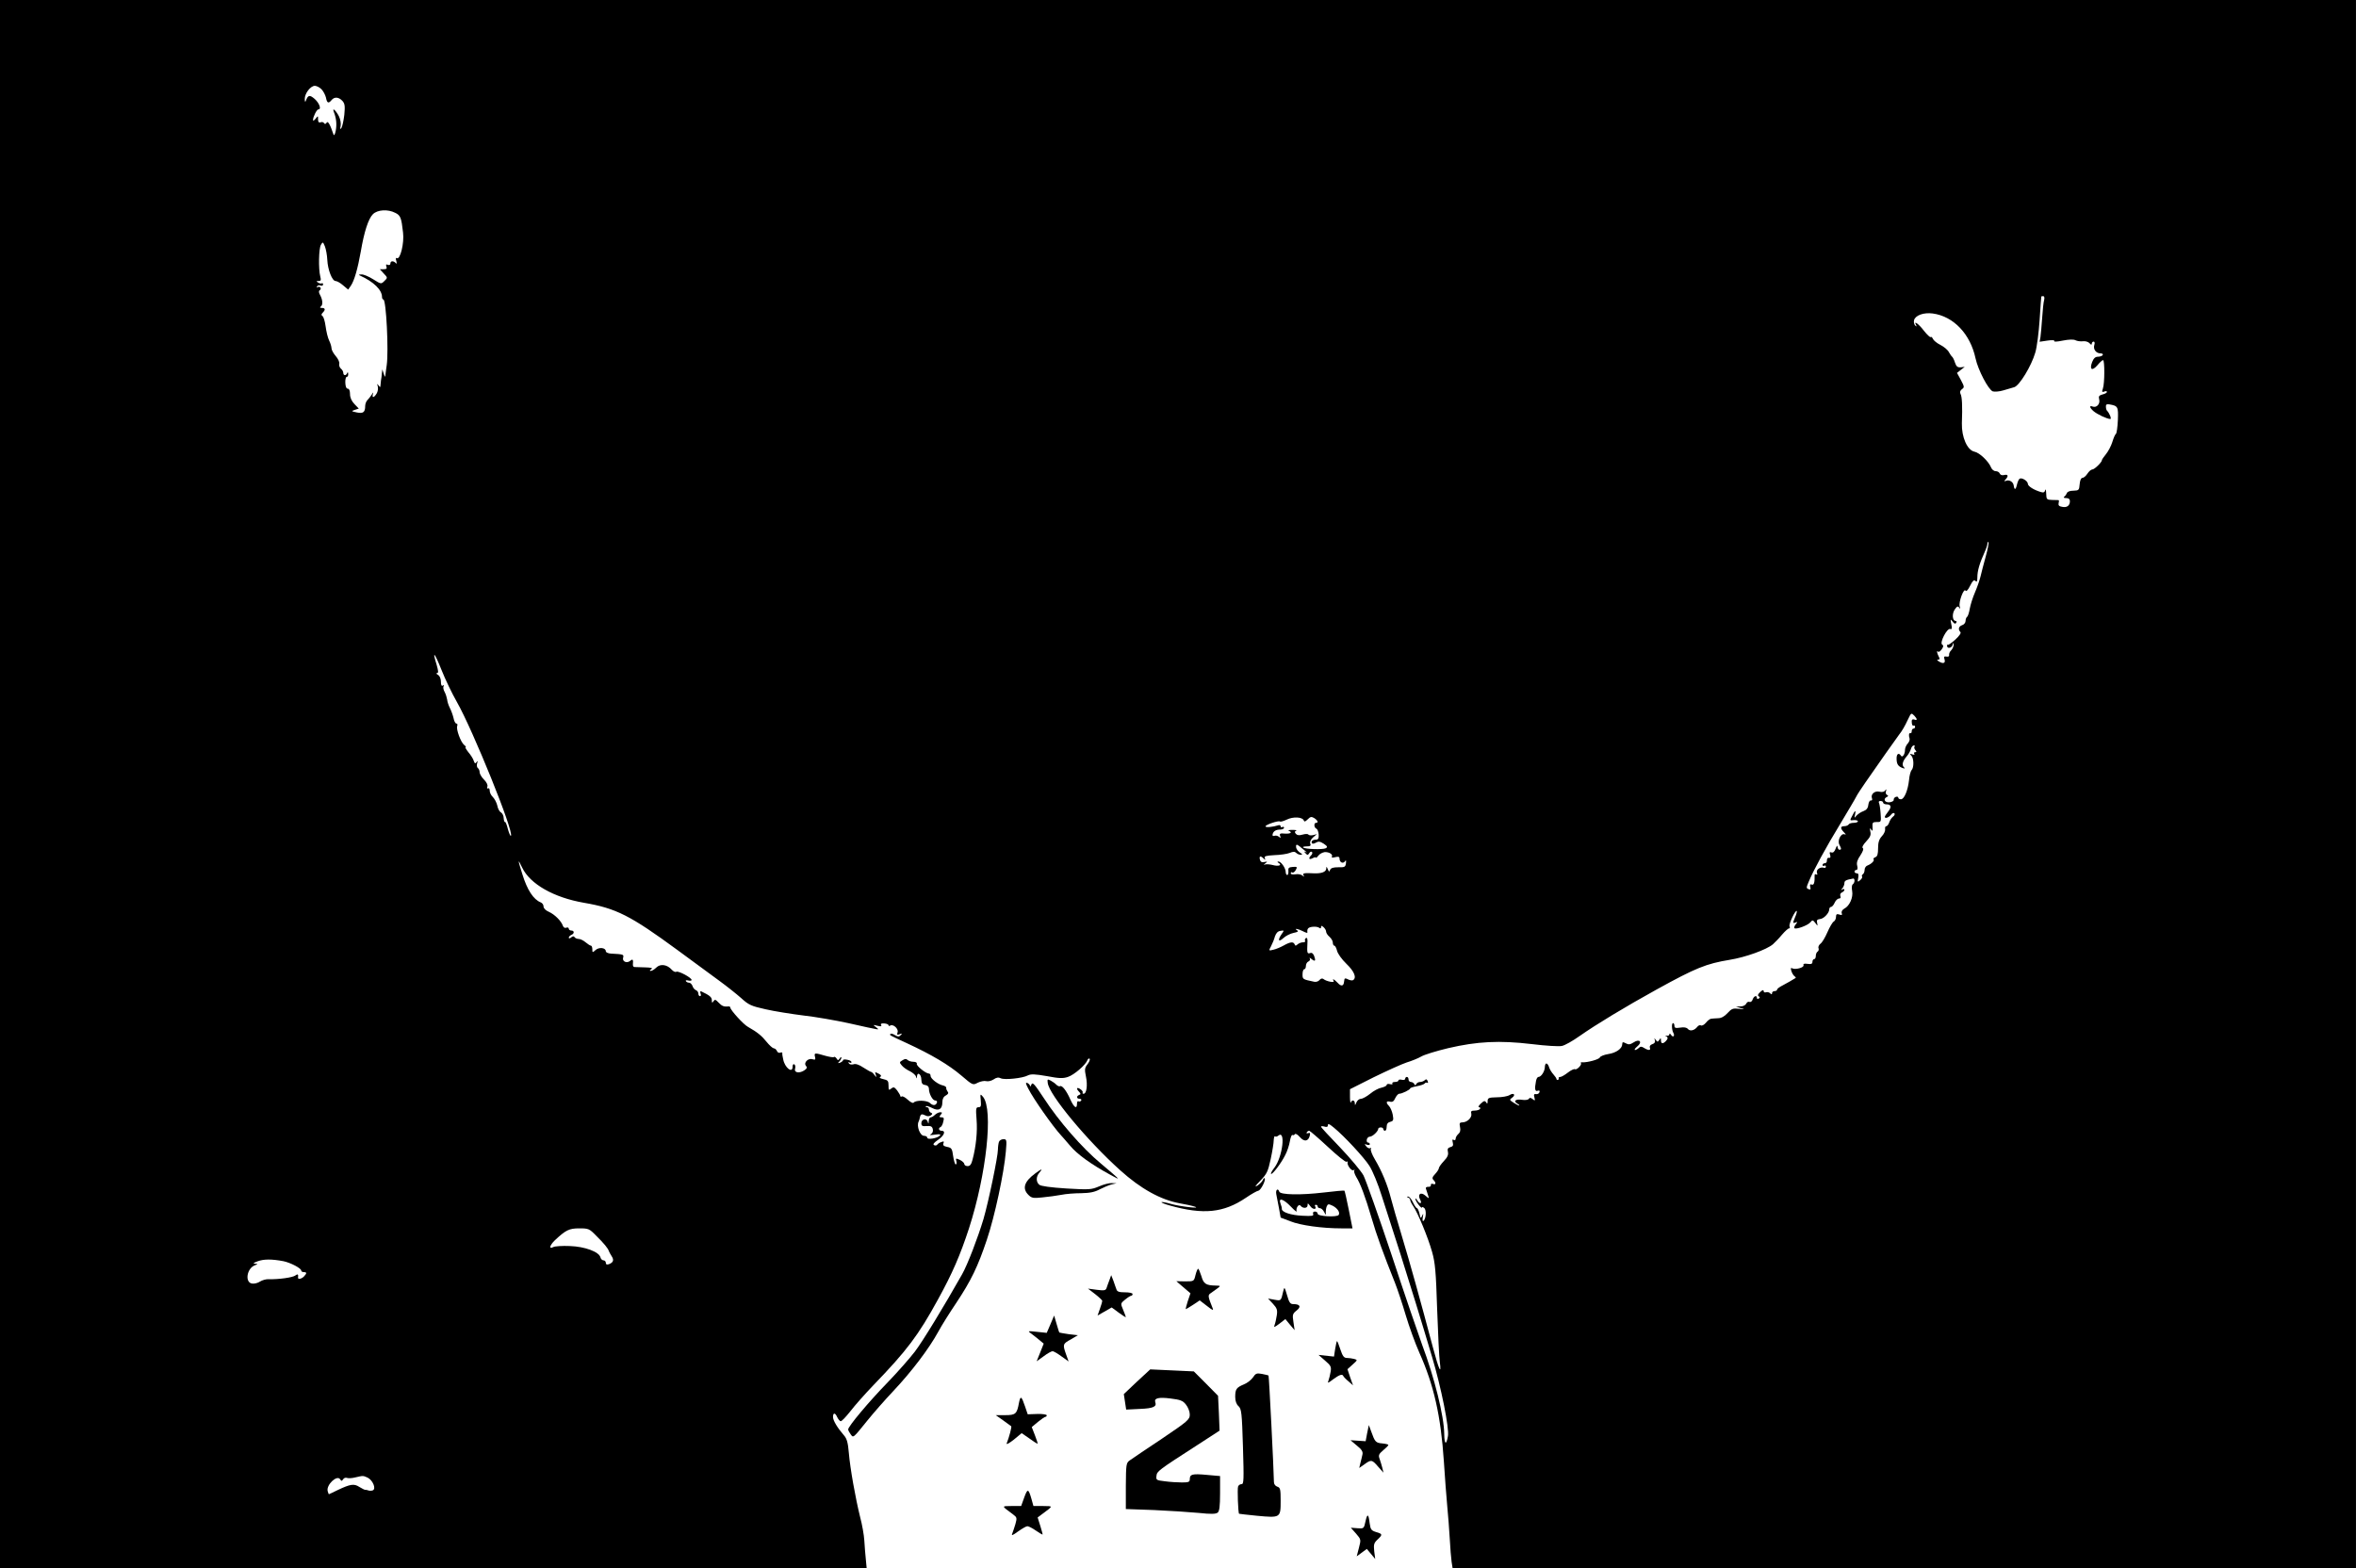 <?xml version="1.0" standalone="no"?>
<!DOCTYPE svg PUBLIC "-//W3C//DTD SVG 20010904//EN"
 "http://www.w3.org/TR/2001/REC-SVG-20010904/DTD/svg10.dtd">
<svg version="1.0" xmlns="http://www.w3.org/2000/svg"
 width="1400pt" height="932pt" viewBox="0 0 1400 932"
 preserveAspectRatio="xMidYMid meet">
<g transform="translate(0,932) scale(0.1,-0.1)"
fill="#000000" stroke="none">
<path d="M0 4660 l0 -4660 2575 0 2575 0 -5 53 c-3 28 -7 79 -9 112 -2 33 -13
96 -25 140 -27 109 -59 286 -67 381 -5 61 -12 85 -29 104 -39 45 -65 88 -65
109 0 27 13 27 25 -1 6 -12 15 -23 20 -24 6 -2 31 25 58 59 26 34 88 104 138
156 198 205 266 295 383 509 85 154 132 263 184 422 104 322 145 705 84 781
-17 20 -18 20 -14 -20 3 -34 1 -41 -13 -41 -16 0 -17 -8 -12 -73 6 -71 -3
-160 -24 -239 -7 -28 -15 -38 -29 -38 -11 0 -20 6 -20 13 0 6 -12 17 -26 24
-24 11 -26 10 -21 -7 3 -11 1 -20 -4 -20 -4 0 -11 22 -15 49 -6 44 -9 50 -35
55 -21 4 -27 10 -23 21 5 12 2 14 -12 8 -11 -3 -22 -11 -25 -16 -4 -5 -12 -6
-19 -2 -8 5 1 15 24 31 37 25 48 54 21 54 -16 0 -21 16 -6 22 5 2 13 15 16 31
6 22 4 27 -10 27 -14 0 -15 3 -5 15 10 12 10 15 -3 15 -9 0 -22 -7 -31 -15 -8
-8 -19 -15 -25 -15 -6 0 -12 -10 -12 -22 -1 -18 -2 -19 -6 -5 -6 24 -38 17
-38 -8 0 -16 6 -19 31 -17 25 2 33 -2 37 -18 3 -12 -1 -24 -11 -30 -12 -6 -5
-7 23 -3 29 4 37 3 30 -6 -16 -16 -75 -26 -75 -12 0 6 -8 11 -19 11 -24 0 -46
59 -32 85 3 6 6 16 7 23 4 21 11 24 31 14 13 -7 24 -7 34 -1 11 8 11 12 2 16
-7 2 -13 11 -13 19 0 8 -5 14 -12 14 -6 0 -9 3 -6 6 4 3 20 -2 38 -11 38 -20
60 -7 60 36 0 18 7 32 21 39 14 8 17 15 10 23 -5 7 -9 16 -8 22 1 5 -7 11 -18
14 -29 5 -75 40 -75 57 0 8 -4 14 -10 14 -18 0 -76 46 -72 58 2 7 -6 12 -20
12 -13 0 -29 5 -35 11 -8 8 -16 7 -30 -2 -19 -11 -19 -13 -4 -31 9 -11 30 -26
48 -34 17 -9 34 -23 36 -32 4 -14 5 -14 6 1 2 30 26 13 26 -19 1 -22 6 -30 23
-32 14 -2 22 -10 22 -22 0 -30 22 -70 37 -70 8 0 13 -5 11 -12 -7 -19 -24 -20
-42 -3 -17 17 -85 18 -97 2 -3 -5 -19 3 -34 17 -15 14 -31 23 -36 20 -5 -3 -9
-2 -9 3 0 4 -9 19 -19 33 -16 20 -21 22 -35 11 -14 -12 -16 -10 -16 18 0 27
-4 32 -31 38 -19 4 -26 9 -18 13 8 6 5 12 -11 20 -21 11 -22 10 -16 -6 6 -18
5 -18 -8 -2 -7 10 -16 18 -20 18 -3 0 -24 12 -46 26 -25 17 -46 24 -58 19 -12
-3 -24 -1 -28 6 -4 8 -3 9 4 5 7 -4 12 -3 12 2 0 5 -11 12 -25 14 -14 3 -25 2
-25 -2 0 -4 -8 -11 -17 -15 -15 -5 -16 -4 -6 6 7 7 13 18 13 24 0 5 -5 3 -10
-5 -9 -13 -11 -13 -19 0 -6 8 -13 12 -16 8 -3 -3 -27 1 -52 8 -61 18 -66 18
-60 -6 4 -17 2 -20 -14 -15 -26 9 -55 -20 -40 -39 9 -10 6 -17 -11 -28 -31
-19 -61 -12 -53 12 3 10 1 21 -5 25 -6 3 -10 -3 -10 -14 0 -43 -47 -6 -56 44
-1 6 -3 15 -4 20 -1 6 -2 13 -1 17 0 4 -5 5 -13 2 -7 -3 -16 2 -19 10 -4 9
-12 16 -19 16 -7 1 -26 18 -43 39 -28 35 -53 56 -111 89 -26 14 -104 100 -104
114 0 5 -6 8 -12 7 -26 -3 -38 2 -58 23 -18 19 -22 20 -30 8 -8 -12 -10 -11
-10 6 0 18 -13 29 -64 53 -5 2 -6 -4 -3 -13 4 -9 2 -16 -3 -16 -6 0 -10 7 -10
15 0 9 -7 18 -15 21 -8 3 -17 14 -20 25 -4 10 -13 19 -20 19 -8 0 -16 4 -19 9
-4 5 3 7 14 4 11 -3 20 -1 20 3 0 14 -79 56 -91 49 -5 -4 -18 2 -27 12 -27 31
-68 37 -92 13 -11 -11 -26 -20 -32 -20 -9 0 -8 4 2 10 11 7 1 10 -35 11 -27 1
-56 2 -63 2 -7 -1 -12 6 -11 16 3 29 -1 34 -16 21 -20 -17 -49 -4 -42 19 5 19
2 20 -73 24 -16 1 -30 7 -30 14 0 21 -40 26 -61 7 -18 -16 -19 -16 -19 4 0 12
-4 22 -8 22 -5 0 -19 9 -32 20 -13 11 -31 20 -41 20 -10 0 -21 5 -24 10 -5 8
-11 7 -21 -1 -8 -7 -14 -7 -14 -1 0 5 7 12 15 16 19 7 19 26 0 26 -8 0 -15 5
-15 11 0 6 -7 9 -14 6 -9 -4 -17 1 -21 11 -9 28 -49 68 -83 83 -19 8 -32 21
-32 32 0 10 -7 20 -16 24 -44 17 -81 74 -110 168 -28 89 -28 95 -1 39 47 -98
188 -178 367 -209 192 -33 275 -75 556 -281 93 -69 205 -151 249 -183 44 -32
103 -79 130 -103 45 -41 60 -47 145 -66 52 -12 154 -28 225 -37 72 -8 191 -29
265 -45 206 -46 188 -43 165 -24 -19 15 -19 15 9 8 21 -5 27 -4 22 4 -5 8 2
11 18 10 15 -1 26 -6 26 -11 0 -4 4 -6 10 -2 17 11 50 -18 44 -39 -5 -15 -3
-18 12 -12 15 6 17 5 6 -6 -10 -10 -16 -10 -33 0 -12 8 -24 11 -27 8 -7 -8
-12 -5 98 -56 145 -67 248 -128 323 -192 68 -58 68 -58 98 -42 17 8 39 12 49
9 11 -3 30 1 44 10 17 12 30 14 43 7 21 -11 130 0 161 17 18 9 42 8 112 -4 73
-14 96 -15 126 -5 37 12 106 72 116 100 3 8 9 12 13 8 4 -4 -2 -18 -12 -32
-17 -21 -19 -31 -10 -73 11 -52 4 -103 -14 -103 -6 0 -8 4 -5 8 2 4 -4 13 -15
20 -21 14 -26 3 -6 -17 10 -11 10 -14 0 -18 -18 -7 -16 -23 3 -23 8 0 12 -5 9
-10 -4 -6 -11 -8 -16 -5 -5 4 -9 -3 -9 -14 0 -35 -18 -23 -40 26 -23 52 -49
85 -61 78 -4 -3 -13 1 -21 8 -7 8 -23 19 -34 25 -19 10 -21 9 -18 -13 7 -70
234 -343 431 -520 122 -110 240 -175 353 -196 36 -6 76 -15 90 -20 42 -14 -90
1 -144 17 -27 8 -51 12 -54 10 -2 -3 20 -12 49 -20 200 -56 320 -44 453 46 32
22 66 41 74 42 15 3 46 65 37 74 -2 3 -7 -2 -11 -11 -3 -9 -18 -23 -32 -33
-19 -11 -13 -2 17 29 39 40 46 55 62 129 10 46 18 96 18 112 1 16 4 26 8 23 3
-4 12 -2 19 4 45 37 26 -125 -22 -189 -14 -18 -24 -35 -21 -38 7 -7 61 64 84
111 12 22 24 59 28 83 4 23 11 40 15 37 5 -3 11 -1 15 5 3 5 16 -2 29 -17 26
-30 50 -27 59 7 4 16 2 20 -9 16 -9 -3 -12 -1 -9 4 3 6 10 10 15 10 4 0 54
-43 110 -95 56 -52 106 -93 111 -89 5 3 8 2 7 -3 -5 -16 23 -54 35 -47 7 4 9
4 5 -1 -4 -4 1 -22 11 -39 25 -40 53 -114 92 -246 28 -97 69 -210 139 -385 15
-38 44 -125 64 -193 20 -67 56 -166 80 -220 86 -192 128 -375 146 -647 6 -93
15 -213 20 -265 5 -52 12 -140 15 -195 3 -55 8 -117 11 -137 l6 -38 2684 0
2684 0 0 4660 0 4660 -7000 0 -7000 0 0 -4660z m1910 4130 c11 -11 23 -34 27
-50 6 -33 15 -37 33 -15 17 21 43 19 65 -5 14 -16 16 -30 11 -82 -4 -35 -12
-70 -17 -78 -8 -11 -9 -9 -5 11 3 15 -1 40 -10 58 -18 35 -42 56 -30 25 15
-38 18 -74 11 -111 -4 -21 -10 -31 -13 -23 -20 60 -34 84 -41 71 -6 -9 -11
-10 -15 -3 -4 6 -13 9 -21 5 -11 -3 -15 2 -15 18 0 22 0 22 -15 3 -8 -10 -15
-14 -15 -7 0 18 22 63 32 63 19 0 6 37 -22 62 -30 26 -40 24 -53 -12 -3 -9 -6
-4 -6 11 -1 33 34 79 60 79 10 0 28 -9 39 -20z m439 -735 c31 -15 36 -28 46
-117 8 -62 -17 -164 -37 -152 -6 4 -8 -2 -3 -17 3 -13 3 -19 -2 -14 -13 16
-33 16 -33 0 0 -9 -6 -12 -15 -9 -11 5 -13 2 -9 -10 5 -12 0 -16 -17 -16 l-22
0 23 -25 c24 -25 24 -26 4 -45 -19 -19 -20 -19 -66 10 -27 17 -58 30 -70 29
-17 0 -19 -2 -8 -7 81 -37 130 -85 130 -127 0 -8 4 -15 8 -15 17 0 32 -306 20
-390 -2 -16 -6 -40 -7 -52 -3 -23 -3 -22 -11 2 l-8 25 -3 -25 c-1 -14 -3 -32
-5 -40 -1 -8 -2 -22 -3 -30 -1 -13 -2 -13 -12 0 -8 12 -9 10 -4 -7 3 -12 0
-31 -7 -42 -16 -26 -29 -27 -22 -3 4 13 2 12 -7 -3 -7 -11 -19 -26 -26 -33 -7
-7 -13 -23 -13 -35 0 -37 -12 -46 -50 -38 -33 7 -33 8 -12 15 l24 8 -26 27
c-17 18 -26 38 -26 59 0 20 -5 32 -13 32 -9 0 -14 13 -15 35 -1 19 3 35 8 35
6 0 10 8 9 18 0 10 -3 12 -6 5 -6 -17 -23 -16 -23 1 0 7 -6 19 -14 25 -8 7
-12 19 -10 29 3 9 -7 30 -21 46 -14 16 -25 37 -25 46 0 9 -6 30 -14 46 -8 16
-17 54 -21 84 -4 30 -12 58 -19 62 -8 5 -7 11 2 20 17 17 15 28 -5 28 -11 0
-14 3 -7 8 14 9 12 40 -4 69 -8 14 -9 24 -2 28 6 4 8 11 4 16 -3 5 -10 6 -16
3 -7 -4 -8 -2 -4 4 4 6 13 9 21 5 8 -3 15 0 15 7 0 6 -4 9 -8 6 -4 -2 -14 -1
-22 5 -12 7 -12 9 3 9 14 0 16 5 10 28 -11 44 -9 165 4 187 11 19 12 19 24
-10 6 -16 13 -52 14 -80 3 -59 29 -125 49 -125 8 0 28 -11 44 -25 l31 -26 16
23 c20 29 41 101 59 203 20 118 45 195 72 222 27 27 89 31 133 8z m9798 -517
c-4 -13 -9 -61 -12 -108 -3 -47 -8 -98 -10 -113 l-5 -28 47 7 c28 4 44 3 40
-3 -3 -5 18 -4 51 3 36 7 64 8 75 2 10 -5 30 -8 45 -6 15 2 32 -4 39 -12 9
-10 12 -11 13 -2 0 6 5 12 11 12 6 0 8 -9 4 -20 -8 -25 10 -50 37 -50 10 0 16
-4 13 -10 -3 -5 -16 -10 -28 -10 -16 0 -26 -9 -35 -32 -17 -45 0 -55 31 -19
14 17 29 31 34 31 10 0 10 -138 -1 -169 -7 -20 -5 -23 8 -18 9 4 16 3 16 -2 0
-5 -12 -12 -26 -15 -21 -6 -25 -11 -20 -30 7 -27 -16 -51 -39 -42 -22 8 -18
-7 6 -28 23 -19 80 -46 99 -46 9 0 -5 35 -20 50 -3 3 -6 13 -6 23 -1 13 4 16
20 14 52 -9 54 -14 51 -94 -2 -42 -7 -79 -12 -82 -5 -3 -14 -25 -21 -48 -7
-23 -24 -55 -37 -71 -14 -17 -25 -33 -25 -37 0 -12 -44 -55 -57 -55 -7 0 -20
-11 -29 -25 -9 -14 -22 -25 -30 -25 -8 0 -14 -15 -16 -37 -3 -36 -5 -38 -37
-39 -21 0 -37 -6 -39 -15 -3 -7 -10 -17 -16 -21 -6 -5 -1 -8 12 -8 14 0 22 -6
22 -18 0 -27 -18 -40 -46 -34 -19 3 -24 9 -21 23 3 10 2 18 -2 17 -3 0 -21 0
-38 1 -31 1 -33 3 -34 39 -1 20 -3 29 -6 19 -3 -13 -10 -16 -26 -11 -43 13
-77 35 -77 49 0 16 -36 39 -49 30 -5 -3 -12 -19 -16 -36 -7 -31 -15 -33 -19
-4 -3 21 -25 35 -45 28 -13 -5 -14 -3 -3 8 18 20 15 32 -9 26 -12 -3 -22 0
-26 9 -3 8 -14 14 -24 14 -11 0 -23 10 -28 23 -15 36 -68 87 -99 93 -42 9 -76
86 -74 168 4 104 1 159 -8 175 -5 10 -3 19 8 28 16 11 15 15 -6 55 l-23 42 23
18 23 18 -24 -3 c-19 -1 -26 5 -34 28 -5 17 -13 32 -17 35 -4 3 -12 15 -19 27
-6 13 -29 32 -50 43 -21 10 -41 27 -45 36 -4 9 -9 14 -13 11 -3 -4 -22 14 -41
38 -31 41 -63 63 -46 33 5 -10 4 -10 -6 -2 -6 7 -9 21 -6 32 9 29 58 46 111
39 124 -17 223 -122 254 -266 15 -70 77 -188 103 -197 12 -3 39 -1 62 6 23 7
52 15 65 19 31 9 102 126 125 205 10 32 21 120 26 195 5 75 9 137 10 139 0 1
5 2 11 2 7 0 9 -9 6 -22z m-347 -1524 c-12 -44 -26 -97 -31 -119 -5 -22 -20
-65 -33 -95 -13 -30 -27 -74 -31 -97 -4 -24 -11 -45 -16 -49 -5 -3 -9 -14 -9
-24 0 -10 -9 -22 -20 -25 -21 -7 -26 -25 -11 -41 6 -5 -5 -22 -30 -45 -21 -19
-41 -33 -44 -31 -3 3 -5 0 -5 -6 0 -19 28 -14 33 6 4 15 5 15 6 0 0 -9 -6 -23
-14 -32 -9 -8 -14 -21 -13 -28 2 -8 -4 -12 -15 -10 -15 3 -17 -1 -12 -17 7
-23 -9 -28 -35 -11 -11 7 -11 10 -2 10 9 0 10 5 2 19 -11 22 -13 38 -3 28 3
-4 13 3 21 14 11 16 12 23 3 28 -17 11 29 100 48 93 10 -3 12 3 6 29 -6 31 -6
32 8 15 9 -13 16 -15 21 -8 4 7 3 12 -3 12 -19 0 -23 41 -6 67 14 20 19 23 27
12 7 -10 8 -8 3 7 -7 26 24 111 35 94 4 -7 15 4 27 29 15 30 23 37 31 29 9 -9
12 -4 12 22 0 37 13 82 42 146 10 22 18 46 18 54 0 7 2 11 6 8 3 -3 -4 -41
-16 -84z m-9086 -864 c96 -168 342 -777 322 -797 -3 -3 -11 15 -18 40 -6 25
-14 44 -17 42 -3 -2 -7 8 -8 23 0 14 -8 29 -16 34 -9 4 -19 23 -22 41 -4 17
-16 40 -26 50 -11 10 -19 27 -19 38 0 11 -4 17 -10 14 -6 -3 -7 1 -4 10 4 9
-4 26 -20 42 -14 14 -26 34 -26 44 0 10 -5 21 -10 24 -6 4 -8 16 -5 28 5 16 4
18 -3 8 -8 -11 -11 -9 -17 8 -3 11 -18 35 -32 51 -13 17 -21 30 -16 30 4 0 0
6 -9 13 -20 16 -49 94 -41 113 3 8 1 14 -5 14 -6 0 -14 15 -17 33 -4 17 -14
45 -22 60 -8 16 -15 38 -16 50 -2 12 -8 32 -15 45 -7 12 -10 28 -6 34 4 7 3 8
-4 4 -8 -5 -12 3 -12 23 0 18 -7 34 -17 40 -10 6 -13 11 -6 11 9 0 8 12 -2 48
-28 90 -14 77 28 -28 23 -58 64 -143 91 -190z m8662 -84 c18 -19 18 -30 -1
-22 -9 3 -15 0 -15 -9 0 -22 4 -30 13 -27 4 1 7 -2 7 -8 0 -5 -4 -10 -10 -10
-5 0 -10 -7 -10 -15 0 -8 -3 -14 -7 -12 -10 3 -12 -13 -6 -31 3 -7 -2 -21 -11
-31 -9 -10 -16 -26 -16 -37 0 -27 -16 -49 -24 -35 -13 20 -26 11 -26 -16 0
-34 9 -47 35 -57 15 -5 17 -4 8 5 -13 13 -7 36 17 64 10 11 21 30 25 43 3 12
11 22 17 22 6 0 8 -3 5 -7 -4 -3 -2 -12 4 -20 9 -10 8 -13 0 -13 -7 0 -9 -4
-6 -10 4 -6 -1 -7 -12 -3 -15 5 -16 3 -5 -8 15 -16 16 -71 1 -86 -5 -5 -13
-32 -15 -59 -7 -63 -29 -114 -48 -114 -9 0 -16 4 -16 10 0 5 -7 7 -15 4 -8 -3
-13 -11 -12 -17 1 -7 -10 -13 -25 -15 -29 -3 -40 21 -15 32 9 5 9 7 0 12 -7 3
-9 13 -6 22 4 13 2 14 -5 4 -5 -8 -18 -11 -34 -7 -28 7 -54 -16 -44 -40 3 -8
0 -14 -7 -12 -7 1 -13 -11 -15 -26 -2 -20 -11 -31 -30 -38 -15 -5 -33 -18 -41
-27 -12 -15 -13 -15 -8 6 7 30 0 28 -17 -7 -15 -27 -14 -28 9 -25 14 1 25 -2
25 -7 0 -5 -11 -9 -24 -9 -14 0 -28 -4 -31 -10 -3 -5 -15 -10 -26 -10 -24 0
-24 -13 -2 -36 13 -13 14 -16 3 -12 -21 7 -43 -38 -30 -62 13 -24 13 -30 0
-30 -5 0 -10 8 -11 18 0 10 -5 6 -11 -11 -7 -19 -15 -26 -25 -23 -11 4 -13 1
-8 -14 4 -14 2 -20 -7 -18 -7 2 -12 -5 -12 -14 1 -10 -4 -18 -12 -18 -8 0 -14
-5 -14 -11 0 -5 5 -7 10 -4 6 3 10 1 10 -5 0 -7 -6 -10 -12 -7 -22 7 -48 -12
-41 -30 4 -10 2 -14 -4 -10 -6 4 -11 1 -10 -6 1 -42 -4 -59 -17 -54 -10 4 -12
0 -9 -14 4 -14 1 -18 -10 -13 -14 5 -14 9 0 42 28 68 103 206 189 347 46 77
89 149 94 160 5 11 30 49 55 85 69 100 189 270 200 284 17 21 34 50 52 89 20
42 20 42 39 23z m-186 -516 c0 -5 9 -10 19 -10 29 0 33 -15 11 -43 -11 -14
-20 -28 -20 -31 0 -13 23 -5 36 11 7 10 16 14 21 10 4 -5 1 -14 -8 -20 -9 -7
-19 -22 -23 -35 -4 -12 -12 -22 -17 -22 -6 0 -9 -8 -7 -18 1 -10 -7 -29 -20
-42 -16 -18 -22 -36 -22 -71 0 -34 -4 -49 -16 -53 -9 -4 -14 -9 -11 -12 8 -8
-12 -28 -35 -37 -10 -3 -18 -15 -18 -26 0 -11 -5 -23 -10 -26 -6 -4 -8 -10 -5
-15 3 -4 -3 -14 -12 -21 -14 -13 -16 -11 -11 14 4 19 1 27 -8 27 -8 0 -14 5
-14 10 0 6 5 10 11 10 7 0 9 10 5 25 -5 18 1 36 19 62 15 23 21 40 14 43 -6 4
2 20 20 39 24 26 30 39 25 59 -4 21 -3 24 5 12 8 -12 10 -8 8 15 -2 26 1 30
25 30 26 -1 27 0 23 52 -2 30 -7 58 -10 63 -3 6 1 10 9 10 9 0 16 -4 16 -10z
m-3443 -105 c3 -10 9 -9 24 6 16 16 22 17 39 7 21 -14 26 -28 10 -28 -14 0
-12 -30 3 -35 6 -3 12 -19 13 -35 1 -22 -3 -30 -16 -30 -20 0 -31 -10 -24 -21
3 -5 13 -3 23 3 15 9 25 8 47 -6 22 -15 24 -20 12 -27 -17 -9 -125 -6 -135 5
-3 3 6 6 21 6 22 0 27 4 22 16 -4 10 2 24 16 37 l23 20 -22 -6 c-13 -3 -25 -1
-28 3 -3 5 -18 5 -35 0 -20 -6 -32 -4 -40 5 -8 10 -7 14 2 18 7 3 -3 5 -22 5
-19 0 -29 -2 -22 -5 24 -10 11 -19 -23 -17 -28 3 -33 0 -28 -14 5 -13 3 -14
-7 -5 -7 6 -19 9 -27 6 -8 -3 -13 0 -11 8 4 19 19 29 46 29 12 0 22 5 22 11 0
5 -4 7 -10 4 -5 -3 -10 -2 -10 4 0 6 -6 9 -12 7 -34 -11 -78 -15 -78 -7 0 10
78 36 86 29 3 -3 21 2 40 11 38 19 93 16 101 -4z m-24 -155 c7 -6 21 -18 32
-26 11 -9 13 -12 5 -8 -12 6 -13 5 -2 -7 11 -12 14 -12 22 1 5 8 12 11 16 7 4
-4 2 -13 -4 -19 -19 -19 -14 -30 8 -18 11 6 20 7 20 3 0 -4 6 2 14 12 7 10 24
19 37 21 27 2 52 -14 43 -28 -3 -5 5 -6 20 -2 20 5 26 2 26 -9 0 -22 20 -32
32 -16 6 10 8 7 6 -11 -3 -22 -7 -25 -45 -24 -29 0 -44 -4 -49 -15 -5 -14 -7
-13 -14 4 -7 16 -9 17 -9 3 -1 -20 -29 -30 -74 -28 -57 3 -69 1 -61 -12 6 -10
5 -10 -7 -1 -8 7 -27 10 -42 7 -16 -2 -27 0 -27 6 0 6 4 9 9 5 6 -3 15 4 21
15 10 18 8 20 -18 18 -24 -2 -28 -6 -26 -25 1 -13 -2 -23 -7 -23 -5 0 -9 8 -9
18 0 22 -27 62 -43 62 -8 0 -8 -3 2 -9 21 -13 -2 -21 -35 -12 -16 4 -36 6 -44
4 -13 -4 -13 -3 0 7 13 10 11 11 -7 7 -15 -3 -23 1 -26 14 -6 22 3 25 22 7 10
-11 11 -10 7 2 -5 12 6 15 56 18 35 1 76 7 91 13 21 9 31 9 40 0 6 -6 18 -11
27 -11 11 1 10 4 -5 13 -11 7 -21 20 -23 30 -3 19 3 22 21 7z m3297 -204 c0
-8 -5 -18 -10 -21 -6 -4 -8 -21 -4 -40 7 -38 -15 -89 -47 -105 -12 -7 -18 -18
-15 -26 4 -12 1 -14 -14 -9 -15 5 -20 2 -20 -14 0 -11 -6 -24 -14 -28 -7 -4
-24 -33 -37 -63 -13 -30 -31 -61 -41 -68 -9 -7 -15 -19 -12 -26 3 -8 1 -17 -5
-21 -6 -3 -11 -15 -11 -26 0 -10 -4 -19 -10 -19 -5 0 -10 -7 -10 -16 0 -12 -7
-15 -29 -12 -20 3 -27 0 -24 -8 5 -14 -50 -29 -68 -18 -8 4 -9 -1 -4 -17 4
-13 13 -27 19 -31 6 -4 8 -8 6 -10 -23 -14 -50 -30 -77 -44 -18 -9 -33 -20
-33 -25 0 -5 -7 -9 -15 -9 -8 0 -15 -5 -15 -12 0 -9 -3 -9 -11 -1 -6 6 -18 9
-25 6 -8 -3 -14 1 -14 7 0 9 -7 7 -20 -5 -14 -13 -17 -21 -9 -26 8 -5 8 -8 0
-13 -6 -4 -11 -2 -11 3 0 19 -18 12 -25 -8 -3 -11 -12 -18 -19 -15 -7 3 -16
-2 -19 -10 -4 -9 -19 -17 -34 -17 l-28 -1 30 -9 c26 -7 24 -8 -11 -4 -36 4
-44 1 -68 -25 -17 -19 -37 -31 -56 -31 -17 -1 -36 -2 -42 -3 -7 -1 -21 -11
-31 -24 -10 -12 -23 -19 -29 -16 -6 4 -16 0 -22 -8 -17 -22 -43 -28 -56 -13
-7 9 -23 12 -46 8 -27 -4 -34 -2 -34 11 0 9 -4 16 -8 16 -10 0 -8 -42 2 -59 4
-7 5 -15 1 -19 -3 -3 -10 0 -15 8 -6 9 -10 10 -10 3 0 -6 -8 -10 -17 -8 -10 1
-12 0 -5 -2 15 -6 15 -16 0 -31 -17 -17 -28 -15 -28 6 0 14 -2 15 -10 2 -9
-13 -11 -13 -21 0 -9 13 -10 13 -5 -2 3 -11 -2 -19 -15 -23 -12 -4 -18 -12
-15 -21 7 -17 -8 -18 -34 -2 -15 10 -22 10 -32 0 -6 -6 -17 -12 -22 -12 -6 1
0 10 13 21 33 27 14 48 -22 24 -20 -13 -30 -14 -46 -5 -17 9 -21 8 -21 -5 0
-26 -36 -52 -83 -59 -25 -4 -47 -13 -50 -20 -5 -12 -74 -31 -105 -29 -7 1 -11
-2 -8 -5 9 -8 -25 -43 -35 -36 -5 3 -24 -6 -42 -20 -19 -15 -39 -26 -45 -26
-7 0 -11 -3 -10 -7 2 -5 0 -9 -4 -10 -5 -2 -8 0 -9 5 0 4 -8 16 -18 27 -10 11
-22 30 -26 43 -3 12 -11 22 -16 22 -5 0 -9 -10 -9 -22 -1 -26 -22 -58 -38 -58
-6 0 -13 -12 -15 -27 -9 -45 -5 -62 11 -55 10 3 13 0 10 -9 -3 -8 -12 -13 -21
-11 -11 2 -14 -3 -9 -20 5 -20 3 -21 -10 -10 -12 9 -18 10 -23 2 -4 -6 -21 -9
-40 -6 -38 6 -55 -7 -28 -23 10 -6 14 -11 10 -11 -4 0 -19 8 -33 17 -25 16
-25 18 -8 30 23 17 9 31 -16 15 -11 -7 -45 -13 -75 -13 -49 -1 -55 -4 -55 -23
0 -16 -2 -18 -9 -7 -7 11 -13 10 -32 -8 -12 -11 -17 -21 -10 -21 7 0 9 -4 6
-10 -3 -5 -18 -10 -32 -10 -20 0 -24 -4 -20 -19 5 -22 -24 -51 -53 -51 -16 0
-19 -5 -14 -28 4 -19 1 -32 -10 -41 -9 -8 -16 -20 -16 -28 0 -8 -5 -11 -12 -7
-8 5 -9 0 -5 -16 4 -17 1 -23 -14 -27 -15 -4 -19 -11 -15 -28 4 -17 -2 -32
-24 -55 -17 -18 -30 -37 -30 -43 0 -6 -10 -21 -22 -34 -17 -18 -19 -26 -10
-35 17 -17 15 -31 -3 -24 -8 3 -14 0 -12 -7 1 -7 -6 -11 -16 -10 -10 0 -16 -4
-14 -10 2 -7 8 -23 12 -37 8 -25 8 -25 -14 -6 -28 25 -49 9 -32 -23 14 -26 -3
-29 -18 -3 -6 9 -10 13 -10 7 -1 -5 8 -21 19 -35 11 -14 20 -21 20 -16 0 5 6
3 13 -3 15 -11 11 -67 -5 -77 -5 -3 -6 6 -3 23 4 22 3 24 -4 8 -8 -18 -10 -17
-16 13 -4 17 -11 32 -15 32 -4 0 -15 16 -24 35 -9 19 -22 35 -29 34 -9 0 -9
-2 1 -6 6 -2 12 -9 12 -15 0 -5 8 -22 18 -36 27 -39 88 -186 112 -272 18 -63
23 -117 30 -340 5 -146 12 -287 16 -315 11 -81 -6 -45 -41 87 -72 271 -137
505 -184 660 -27 90 -57 192 -66 228 -20 79 -54 161 -95 230 -17 28 -27 56
-24 62 4 6 2 8 -3 5 -6 -4 -17 1 -24 10 -12 15 -12 16 4 10 9 -3 17 -2 17 3 0
6 -5 10 -11 10 -6 0 -9 8 -7 18 2 9 10 17 18 17 16 0 50 32 50 47 0 4 7 8 15
8 8 0 15 -4 15 -10 0 -5 5 -10 10 -10 6 0 10 11 10 24 0 16 7 26 21 29 19 5
21 10 15 43 -4 20 -14 43 -22 51 -20 20 -17 32 6 26 14 -4 23 2 31 21 7 14 17
26 24 26 16 0 65 24 65 32 0 3 18 9 40 13 22 4 42 11 46 16 3 5 10 7 15 4 5
-3 6 1 3 10 -5 12 -10 13 -17 6 -6 -6 -19 -11 -28 -11 -10 0 -20 -6 -23 -12
-5 -10 -7 -10 -12 0 -3 6 -12 12 -20 12 -8 0 -14 7 -14 15 0 8 -4 15 -10 15
-5 0 -10 -5 -10 -11 0 -6 -9 -9 -20 -6 -11 3 -20 1 -20 -4 0 -5 -9 -9 -21 -9
-11 0 -18 -4 -15 -9 4 -5 -3 -7 -14 -4 -11 3 -20 1 -20 -5 0 -5 -14 -12 -31
-16 -17 -3 -47 -19 -67 -36 -20 -16 -45 -30 -55 -30 -10 0 -22 -10 -27 -22 -7
-18 -9 -19 -9 -5 -1 20 -17 23 -24 5 -2 -7 -5 8 -5 33 l0 46 141 71 c78 38
166 78 196 88 30 9 69 25 86 35 18 11 90 33 161 50 172 40 304 47 497 24 81
-10 161 -15 178 -11 17 3 65 30 107 60 97 68 267 171 457 276 232 128 294 153
434 176 93 15 218 60 256 92 11 10 36 35 54 57 19 22 38 39 43 38 4 -2 5 4 2
12 -6 13 35 99 43 91 2 -2 -2 -20 -11 -39 -13 -33 -13 -35 2 -30 15 6 15 5 3
-10 -8 -10 -11 -20 -8 -23 9 -10 81 17 95 35 12 15 15 14 29 -4 15 -20 15 -20
11 0 -4 16 0 21 16 23 23 1 56 36 56 58 0 8 5 14 10 14 6 0 16 11 22 25 6 14
18 25 26 25 9 0 12 6 8 15 -3 9 1 18 9 21 8 4 15 10 15 16 0 5 -6 6 -12 2 -10
-6 -10 -4 0 7 6 7 12 21 12 30 0 15 8 20 53 28 4 0 7 -5 7 -13z m-3170 -276
c0 10 3 10 15 0 8 -7 15 -19 15 -26 0 -8 9 -22 20 -31 11 -10 20 -25 20 -35 0
-10 4 -18 9 -18 5 0 12 -14 16 -30 4 -17 28 -51 56 -78 47 -45 62 -83 39 -97
-5 -3 -19 -1 -30 5 -13 7 -20 7 -21 0 -1 -5 -2 -14 -3 -19 -3 -22 -18 -23 -36
-3 -22 23 -36 30 -25 12 8 -12 -43 -3 -61 12 -7 5 -16 3 -23 -6 -6 -8 -19 -12
-29 -11 -72 15 -72 15 -72 45 0 17 5 30 10 30 6 0 10 9 10 20 0 11 7 23 15 26
8 4 12 11 8 18 -4 6 1 5 10 -3 22 -18 27 -12 16 18 -6 15 -14 21 -24 17 -17
-6 -19 1 -16 57 2 26 -1 37 -9 32 -5 -3 -8 -11 -5 -16 4 -5 -2 -9 -12 -9 -11
0 -25 -6 -32 -12 -11 -10 -14 -10 -18 0 -7 17 -26 15 -65 -7 -18 -10 -46 -22
-61 -25 -28 -7 -29 -7 -14 21 8 15 19 42 23 58 7 20 17 31 33 33 22 4 23 3 7
-19 -25 -36 -19 -51 10 -24 15 14 42 27 61 31 25 5 31 9 21 15 -22 14 5 10 34
-5 15 -8 27 -12 27 -8 -3 22 4 31 29 34 15 2 33 0 40 -5 8 -6 12 -5 12 3z m77
-1192 c61 -50 178 -176 210 -226 19 -29 52 -109 74 -180 23 -70 72 -224 110
-342 68 -216 117 -373 189 -615 53 -177 103 -424 94 -470 -10 -56 -21 -50 -22
13 -1 106 -58 335 -132 532 -21 58 -103 296 -180 530 -78 234 -154 447 -168
475 -15 27 -78 102 -139 166 -62 64 -113 119 -113 123 0 4 9 4 20 1 11 -4 20
-2 20 4 0 16 7 14 37 -11z m-4385 -641 c47 -46 72 -77 76 -92 2 -5 9 -19 17
-31 15 -23 9 -37 -17 -47 -12 -4 -18 -1 -18 8 0 8 -6 15 -14 15 -7 0 -16 8
-18 18 -9 33 -93 64 -182 67 -44 2 -89 -1 -98 -6 -28 -15 -22 10 9 40 65 61
85 71 145 71 55 0 60 -2 100 -43z m-1858 -152 c43 -9 106 -42 106 -56 0 -5 7
-9 15 -9 19 0 19 -7 1 -26 -15 -15 -37 -19 -35 -6 3 19 -2 23 -16 12 -15 -12
-101 -24 -158 -22 -16 1 -39 -6 -52 -14 -13 -9 -34 -14 -47 -12 -44 6 -32 89
15 108 21 8 21 9 2 10 -14 1 -9 5 15 14 36 14 85 14 154 1z m500 -1286 c31
-15 53 -67 31 -76 -8 -3 -21 -3 -27 0 -7 2 -15 4 -18 3 -3 0 -18 7 -34 17 -32
21 -53 18 -129 -18 -28 -14 -52 -25 -53 -25 -1 0 -4 9 -7 19 -9 37 56 98 74
70 8 -12 10 -12 18 0 5 8 15 11 23 8 8 -3 30 -2 49 3 48 11 45 11 73 -1z"/>
<path d="M6110 2851 c31 -62 147 -226 194 -277 6 -6 30 -34 54 -62 43 -52 127
-112 237 -172 70 -39 69 -38 -53 65 -112 93 -251 253 -340 390 -55 83 -66 96
-73 80 -4 -11 -8 -15 -8 -9 -1 7 -8 14 -16 18 -12 4 -11 -2 5 -33z"/>
<path d="M5936 2534 c-3 -9 -6 -29 -6 -45 0 -42 -55 -307 -86 -414 -33 -110
-95 -272 -127 -328 -106 -188 -235 -400 -281 -460 -30 -39 -102 -121 -161
-182 -112 -115 -235 -262 -235 -280 0 -5 7 -18 15 -29 16 -22 13 -25 100 83
33 41 102 120 154 175 110 117 212 252 266 351 21 39 69 115 106 170 90 135
130 219 183 377 47 139 102 397 113 524 6 70 5 74 -14 74 -12 0 -24 -7 -27
-16z"/>
<path d="M6151 2346 c-65 -48 -78 -89 -40 -127 19 -19 29 -21 83 -15 33 3 84
10 111 15 28 6 82 10 120 10 52 1 81 7 110 23 22 11 54 25 70 29 l30 7 -28 1
c-16 1 -50 -8 -77 -20 -45 -19 -57 -20 -193 -12 -94 6 -151 14 -161 22 -21 17
-20 50 1 73 22 25 13 23 -26 -6z"/>
<path d="M7584 2223 c3 -16 10 -53 16 -83 l10 -56 58 -22 c59 -24 189 -42 303
-42 l66 0 -22 110 c-12 61 -24 112 -26 114 -2 2 -58 -3 -124 -11 -135 -16
-256 -14 -263 5 -8 24 -23 11 -18 -15z m87 -74 c21 -22 37 -35 34 -27 -6 18
13 46 23 33 13 -18 42 -17 42 2 0 15 2 14 16 -5 14 -21 41 -22 29 -1 -4 5 -1
9 4 9 6 0 11 -4 11 -10 0 -5 6 -10 13 -10 8 0 19 -10 25 -22 11 -21 12 -21 10
-3 0 11 2 27 6 36 7 15 10 15 36 3 28 -15 44 -39 35 -54 -9 -15 -125 -9 -125
7 0 7 -7 13 -16 13 -10 0 -14 -6 -11 -14 5 -12 -6 -14 -63 -11 -68 3 -123 21
-123 40 1 6 -3 20 -8 33 -14 37 18 27 62 -19z"/>
<path d="M7104 1743 c-9 -38 -9 -38 -62 -38 l-52 1 42 -36 42 -36 -16 -47 c-8
-26 -14 -47 -11 -47 2 0 21 12 43 26 l39 26 43 -33 c33 -26 40 -29 34 -14 -29
73 -30 78 -10 91 10 7 28 20 39 28 19 15 19 15 -10 16 -59 1 -73 10 -86 56 -8
24 -16 44 -19 44 -4 0 -11 -17 -16 -37z"/>
<path d="M6593 1714 c-6 -16 -14 -37 -17 -47 -5 -16 -13 -18 -59 -12 l-52 7
43 -33 c23 -18 42 -36 42 -40 0 -4 -6 -25 -14 -47 l-14 -40 42 24 42 24 42
-31 c23 -17 42 -29 42 -26 0 2 -7 22 -16 43 -16 38 -16 38 12 61 16 13 32 23
37 23 4 0 7 5 7 10 0 6 -20 10 -45 10 -35 0 -47 4 -51 18 -3 9 -12 32 -18 51
l-13 33 -10 -28z"/>
<path d="M7625 1645 c-13 -57 -12 -56 -52 -49 l-38 7 29 -31 c24 -26 28 -37
23 -69 -3 -21 -9 -47 -13 -57 -6 -17 -2 -15 28 7 l36 28 27 -33 28 -33 -7 48
c-7 44 -5 50 19 69 29 23 20 38 -21 38 -17 0 -24 10 -36 53 -15 51 -16 51 -23
22z"/>
<path d="M6242 1450 l-22 -51 -57 6 c-58 6 -58 6 -33 -12 13 -10 35 -27 48
-38 l24 -20 -21 -53 -21 -52 42 30 c22 17 46 30 53 30 6 0 30 -14 53 -31 l42
-30 -15 42 c-21 59 -20 63 28 89 l42 25 -53 6 c-29 4 -55 9 -57 10 -2 2 -9 26
-17 53 l-14 48 -22 -52z"/>
<path d="M7934 1304 l-7 -46 -46 5 -46 5 39 -34 c34 -29 38 -37 33 -66 -3 -18
-9 -42 -13 -53 -7 -17 -3 -16 28 8 37 27 54 33 60 20 2 -5 15 -19 31 -32 l27
-24 -17 48 -16 48 31 28 c29 26 30 27 9 33 -12 3 -32 6 -44 6 -17 0 -25 11
-38 50 -9 28 -18 50 -20 50 -2 0 -7 -21 -11 -46z"/>
<path d="M6756 1109 l-78 -74 7 -46 7 -46 81 4 c79 3 102 13 92 40 -8 24 20
31 90 22 59 -7 74 -13 92 -36 13 -16 23 -42 23 -59 0 -30 -10 -39 -167 -145
-93 -62 -178 -119 -190 -128 -21 -15 -22 -23 -23 -152 l0 -137 168 -6 c92 -4
211 -12 265 -17 74 -8 102 -7 113 2 10 8 14 38 14 114 l0 103 -79 7 c-87 8
-101 4 -101 -26 0 -16 -7 -19 -47 -19 -27 0 -72 3 -101 7 -50 6 -53 7 -50 32
3 28 10 33 244 184 l131 85 -4 103 -5 104 -72 73 -72 72 -129 6 -130 6 -79
-73z"/>
<path d="M7446 1135 c-10 -15 -34 -34 -54 -42 -45 -19 -52 -28 -52 -75 0 -24
7 -44 20 -55 17 -17 20 -38 26 -241 6 -197 5 -222 -8 -222 -9 0 -18 -6 -21
-14 -5 -13 0 -157 6 -162 1 -1 49 -6 107 -12 139 -13 140 -12 140 88 0 70 -2
79 -20 85 -12 4 -20 15 -20 28 -1 75 -29 629 -32 632 -1 2 -19 6 -39 10 -31 6
-38 3 -53 -20z"/>
<path d="M6055 983 c-12 -66 -20 -73 -82 -73 l-56 0 44 -31 c24 -18 46 -33 48
-35 4 -4 -12 -64 -27 -102 -3 -9 15 1 42 22 l47 39 45 -31 c24 -18 47 -32 49
-32 3 0 -4 22 -15 50 l-19 49 37 31 c20 16 40 30 44 30 5 0 8 4 8 9 0 5 -25 9
-56 8 l-57 -2 -16 47 c-21 62 -27 66 -36 21z"/>
<path d="M8124 803 l-9 -48 -45 3 -45 3 38 -32 c29 -23 37 -37 33 -53 -2 -11
-8 -34 -12 -50 l-7 -30 31 22 c40 29 45 28 81 -14 l32 -36 -7 29 c-4 15 -11
39 -16 53 -8 21 -5 29 21 51 17 14 31 28 31 32 0 3 -16 7 -36 9 -39 3 -44 9
-66 71 l-14 38 -10 -48z"/>
<path d="M6086 420 l-18 -50 -57 0 c-61 -1 -62 3 9 -50 23 -17 24 -21 14 -57
-6 -21 -15 -46 -19 -57 -6 -14 2 -11 35 13 24 17 48 31 55 31 7 0 29 -11 49
-25 20 -14 39 -25 41 -25 2 0 -4 23 -13 51 l-16 51 24 18 c71 53 70 49 8 50
l-57 0 -12 43 c-18 62 -23 62 -43 7z"/>
<path d="M8114 278 c-9 -42 -10 -43 -48 -40 l-39 3 31 -35 c30 -35 30 -35 17
-85 l-13 -50 30 22 30 22 25 -30 25 -30 -6 46 c-4 40 -2 49 19 69 32 30 31 34
-7 45 -29 9 -34 15 -39 52 -7 58 -14 61 -25 11z"/>
</g>
</svg>
